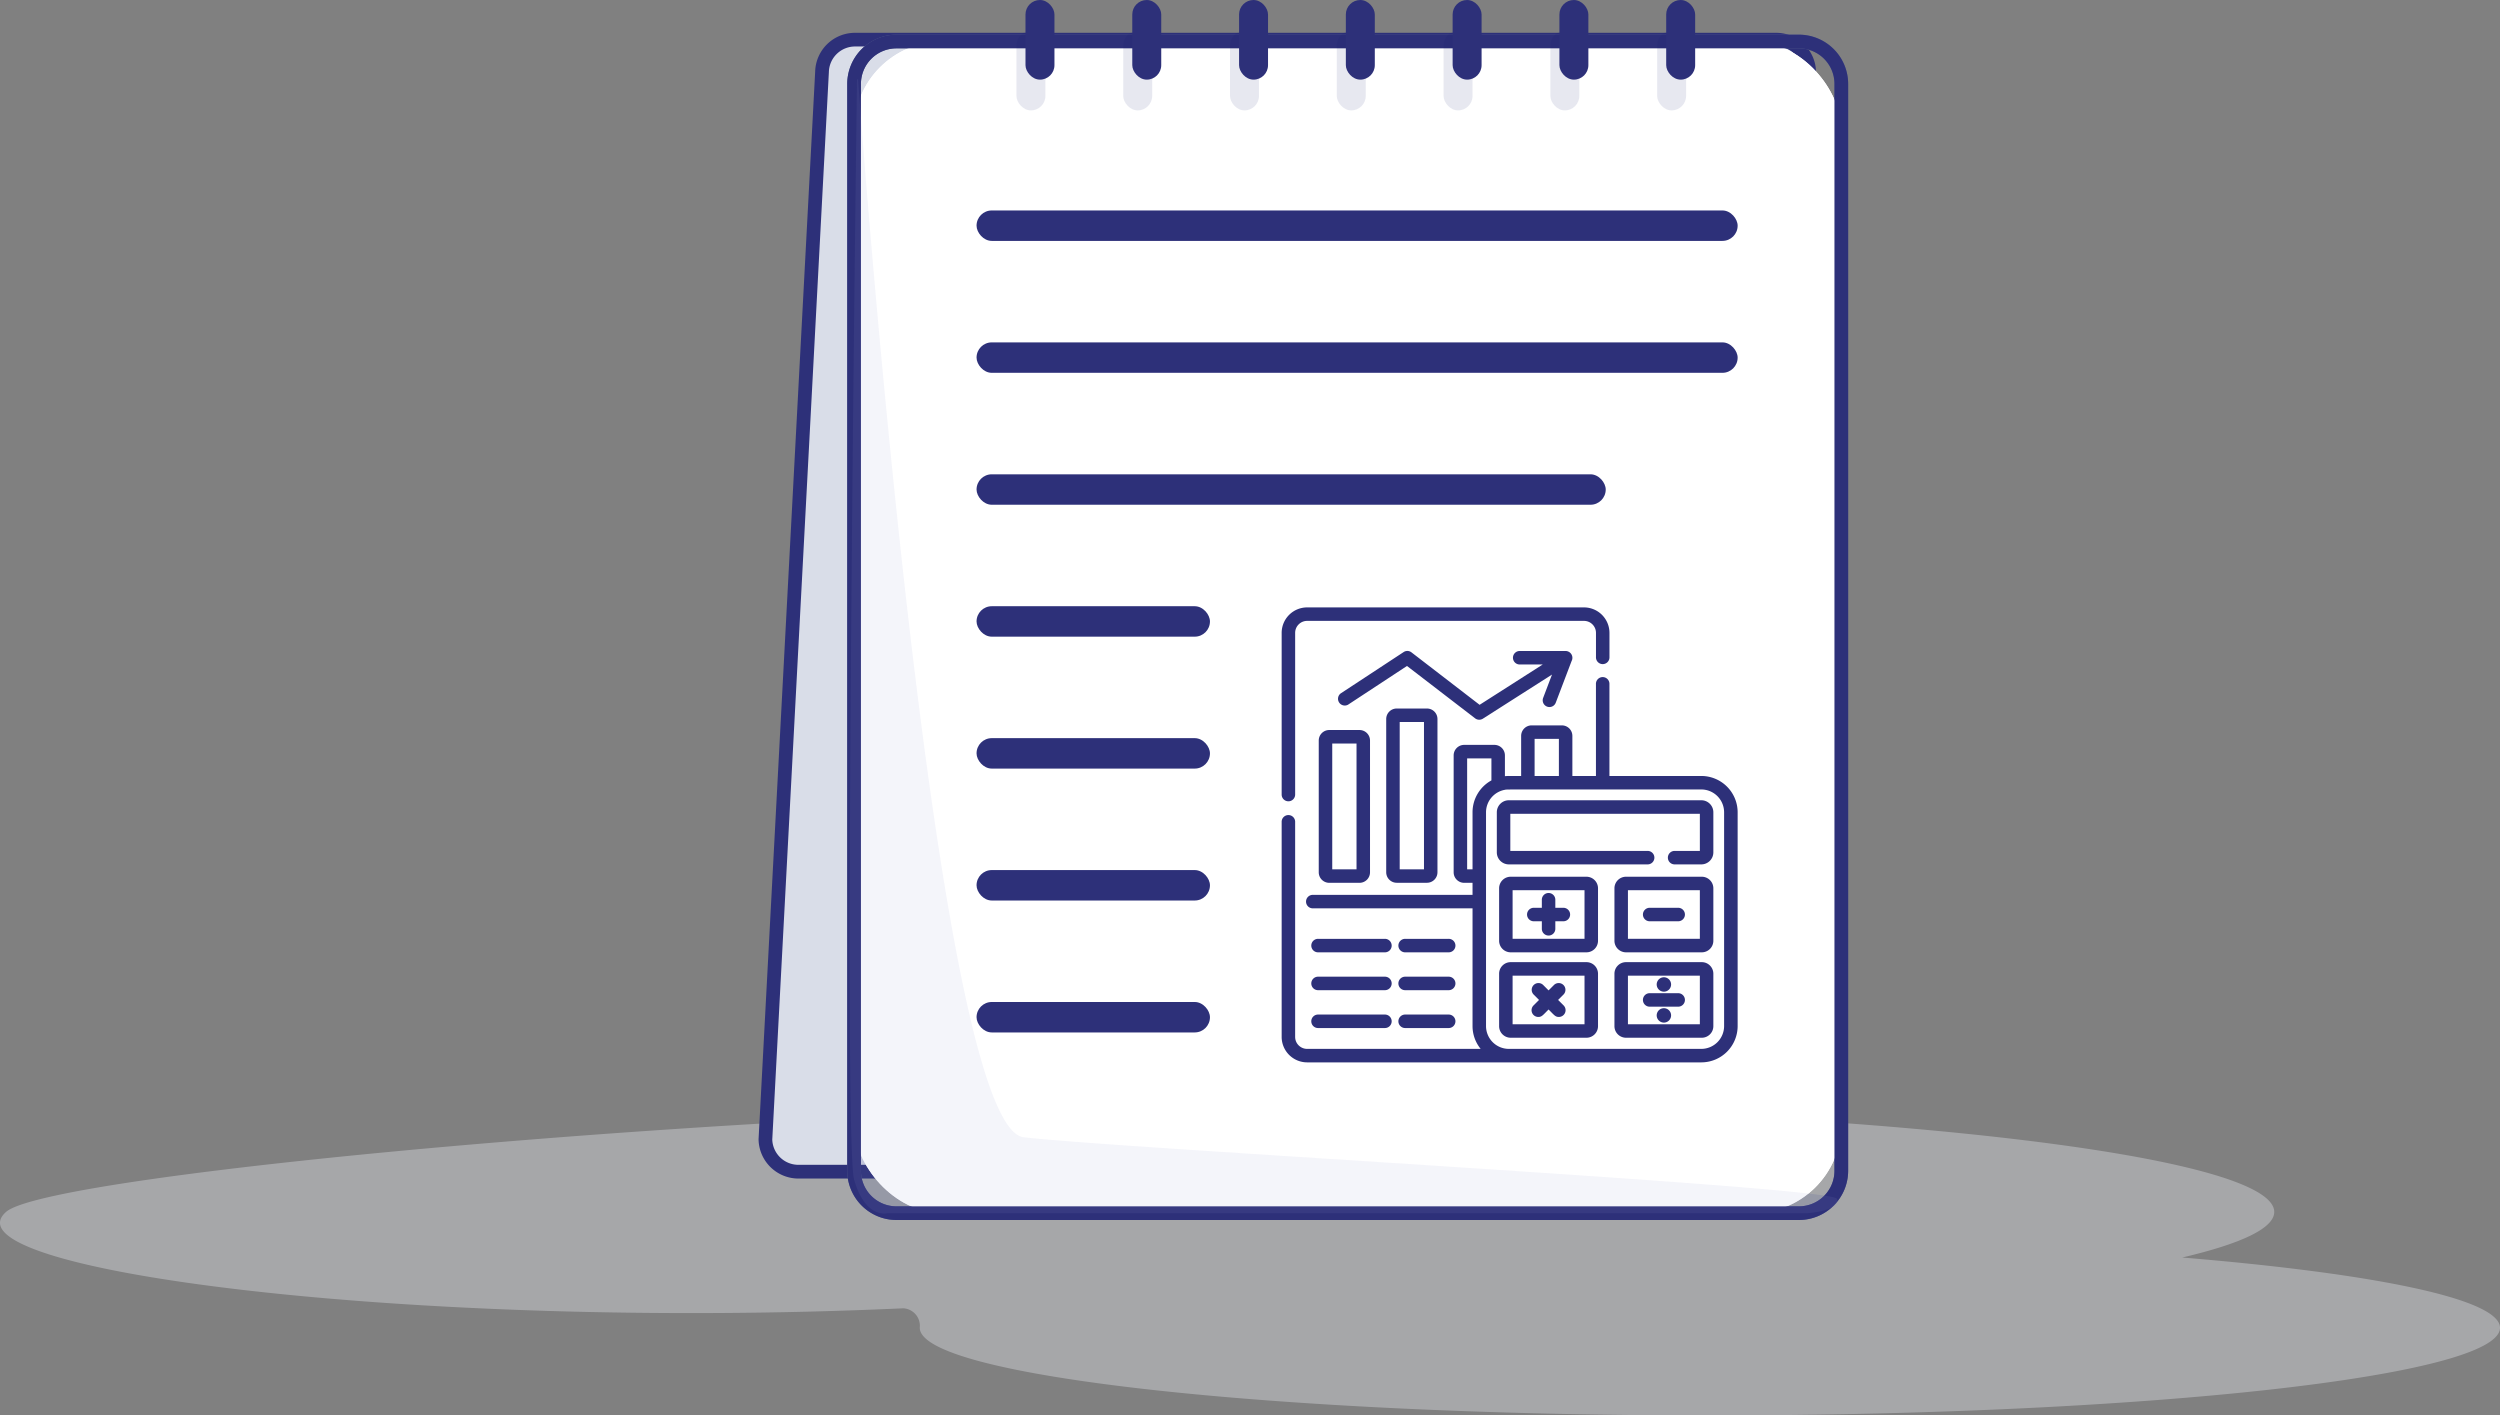 <svg xmlns="http://www.w3.org/2000/svg" xmlns:xlink="http://www.w3.org/1999/xlink" width="246.357" height="139.485" viewBox="0 0 246.357 139.485"><rect x="0" y="0" width="246.357" height="139.485" fill="#808080" stroke="none"/><defs><style>.a,.e{fill:#2d3079;}.a{stroke:#707070;}.b{opacity:0.39;}.c{fill:#e2e4eb;}.d{fill:#d9dde8;}.f{fill:#fff;}.g{fill:#5b648f;}.h{opacity:0.1;}.i{fill:#0e1969;}.j{fill:#516ce0;}.k{fill:#8f96ce;}.l{clip-path:url(#a);}</style><clipPath id="a"><rect class="a" width="45" height="45" transform="translate(21.675 30.262)"/></clipPath></defs><g transform="translate(-275.868 -102.938)"><g class="b" transform="translate(273.868 209.866)"><path class="c" d="M529.141,351.167c5.813-1.361,9.069-2.883,9.069-4.49,0-5.8-42.369-10.5-94.634-10.5s-124.56,6.636-128.884,10.5c-6.392,5.712,39.992,11.711,88.413,9.495a1.726,1.726,0,0,1,1.632,1.9v.018c0,4.772,34.859,8.64,77.86,8.64s77.86-3.868,77.86-8.64C560.457,355.258,548.15,352.742,529.141,351.167Z" transform="translate(-312.1 -334.176)"/></g><g transform="translate(350.619 106.169)"><path class="d" d="M485.585,222.633H394.92a3.252,3.252,0,0,1-3.307-3.194l5.577-105.166a3.252,3.252,0,0,1,3.306-3.194h90.665a3.252,3.252,0,0,1,3.307,3.194l-5.577,105.166A3.252,3.252,0,0,1,485.585,222.633Z" transform="translate(-390.937 -110.402)"/><path class="e" d="M484.853,222.577H394.187a3.932,3.932,0,0,1-3.982-3.87l5.578-105.2a3.924,3.924,0,0,1,3.981-3.834H490.43a3.932,3.932,0,0,1,3.982,3.87l-5.578,105.2A3.924,3.924,0,0,1,484.853,222.577ZM399.764,111.021a2.579,2.579,0,0,0-2.63,2.519l-5.578,105.2a2.574,2.574,0,0,0,2.632,2.483h90.665a2.579,2.579,0,0,0,2.631-2.519l5.578-105.2a2.575,2.575,0,0,0-2.632-2.484Z" transform="translate(-390.205 -109.67)"/></g><g transform="translate(359.358 106.349)"><g transform="translate(0)"><rect class="f" width="97.278" height="115.459" rx="8.7" transform="translate(0.676 0.676)"/><path class="g" d="M502.2,226.856H413.268a4.856,4.856,0,0,1-4.85-4.85V114.9a4.856,4.856,0,0,1,4.85-4.85H502.2a4.856,4.856,0,0,1,4.85,4.85v107.11A4.856,4.856,0,0,1,502.2,226.856ZM413.268,111.4a3.5,3.5,0,0,0-3.5,3.5v107.11a3.5,3.5,0,0,0,3.5,3.5H502.2a3.5,3.5,0,0,0,3.5-3.5V114.9a3.5,3.5,0,0,0-3.5-3.5Z" transform="translate(-408.418 -110.045)"/><g class="h" transform="translate(0.244 4.397)"><path class="i" d="M409.643,119.261a.054.054,0,0,1,.108,0c.871,11.833,7.866,103.207,16.318,104.208,9.036,1.07,79.783,4.875,80.14,6.064s-2.879,1.416-2.879,1.416H412.665s-2.182.63-3.307-3.306C408.306,223.957,409.487,131.2,409.643,119.261Z" transform="translate(-408.926 -119.207)"/></g><g transform="translate(6.641 10.433)"><g transform="translate(0 1.711)"><rect class="f" width="14.552" height="14.552" rx="5.209" transform="translate(0.676 0.676)"/><path class="g" d="M434.985,151.258h-9.553a3.179,3.179,0,0,1-3.175-3.175V138.53a3.179,3.179,0,0,1,3.175-3.176h9.553a3.179,3.179,0,0,1,3.176,3.176v9.553A3.179,3.179,0,0,1,434.985,151.258Zm-9.553-14.552a1.826,1.826,0,0,0-1.824,1.824v9.553a1.826,1.826,0,0,0,1.824,1.824h9.553a1.826,1.826,0,0,0,1.824-1.824V138.53a1.826,1.826,0,0,0-1.824-1.824Z" transform="translate(-422.257 -135.354)"/></g><g class="b" transform="translate(2.653 4.222)"><rect class="g" width="10.598" height="10.598" rx="3.794"/></g><g transform="translate(5.089)"><path class="j" d="M437.747,145.258l-4.62-4.62a.9.9,0,1,1,1.274-1.274l3.346,3.346,10.659-10.659a.9.9,0,1,1,1.273,1.274Z" transform="translate(-432.863 -131.787)"/></g><g transform="translate(0 25.373)"><rect class="f" width="14.552" height="14.552" rx="5.209" transform="translate(0.676 0.675)"/><path class="g" d="M434.985,200.569h-9.553a3.179,3.179,0,0,1-3.175-3.176V187.84a3.179,3.179,0,0,1,3.175-3.175h9.553a3.179,3.179,0,0,1,3.176,3.175v9.553A3.179,3.179,0,0,1,434.985,200.569Zm-9.553-14.553a1.826,1.826,0,0,0-1.824,1.824v9.553a1.826,1.826,0,0,0,1.824,1.824h9.553a1.826,1.826,0,0,0,1.824-1.824V187.84a1.826,1.826,0,0,0-1.824-1.824Z" transform="translate(-422.257 -184.665)"/></g><g class="b" transform="translate(2.653 27.884)"><rect class="g" width="10.598" height="10.598" rx="3.794"/></g><g transform="translate(5.089 23.662)"><path class="j" d="M437.747,194.568l-4.62-4.62a.9.9,0,1,1,1.274-1.274l3.346,3.346,10.659-10.658a.9.9,0,1,1,1.273,1.274Z" transform="translate(-432.863 -181.098)"/></g><g transform="translate(0 50.461)"><rect class="f" width="14.552" height="14.552" rx="5.209" transform="translate(0.676 0.675)"/><path class="g" d="M434.985,252.853h-9.553a3.179,3.179,0,0,1-3.175-3.175v-9.553a3.179,3.179,0,0,1,3.175-3.175h9.553a3.179,3.179,0,0,1,3.176,3.175v9.553A3.179,3.179,0,0,1,434.985,252.853ZM425.432,238.3a1.826,1.826,0,0,0-1.824,1.824v9.553a1.826,1.826,0,0,0,1.824,1.823h9.553a1.826,1.826,0,0,0,1.824-1.823v-9.553a1.826,1.826,0,0,0-1.824-1.824Z" transform="translate(-422.257 -236.949)"/></g><g class="b" transform="translate(2.653 52.972)"><rect class="g" width="10.598" height="10.598" rx="3.794"/></g><g transform="translate(5.089 48.75)"><path class="j" d="M437.747,246.852l-4.62-4.62a.9.9,0,1,1,1.274-1.274l3.346,3.347,10.659-10.659a.9.9,0,1,1,1.273,1.273Z" transform="translate(-432.863 -233.382)"/></g><g transform="translate(0 74.123)"><rect class="f" width="14.552" height="14.552" rx="5.209" transform="translate(0.676 0.676)"/><path class="g" d="M434.985,302.163h-9.553a3.179,3.179,0,0,1-3.175-3.175v-9.553a3.179,3.179,0,0,1,3.175-3.176h9.553a3.179,3.179,0,0,1,3.176,3.176v9.553A3.179,3.179,0,0,1,434.985,302.163Zm-9.553-14.552a1.826,1.826,0,0,0-1.824,1.824v9.553a1.826,1.826,0,0,0,1.824,1.824h9.553a1.826,1.826,0,0,0,1.824-1.824v-9.553a1.826,1.826,0,0,0-1.824-1.824Z" transform="translate(-422.257 -286.259)"/></g><g class="b" transform="translate(2.653 76.633)"><rect class="g" width="10.598" height="10.598" rx="3.794"/></g><g transform="translate(5.089 72.411)"><path class="j" d="M437.747,296.163l-4.62-4.621a.9.9,0,1,1,1.274-1.274l3.346,3.346,10.659-10.659a.9.9,0,1,1,1.273,1.274Z" transform="translate(-432.863 -282.691)"/></g></g><g transform="translate(28.614 14.417)"><path class="j" d="M496.892,141.89H468.95a.9.9,0,0,1,0-1.8h27.942a.9.9,0,1,1,0,1.8Z" transform="translate(-468.049 -140.089)"/></g><g transform="translate(28.614 22.739)"><path class="j" d="M507.593,159.235H468.95a.9.9,0,0,1,0-1.8h38.643a.9.9,0,1,1,0,1.8Z" transform="translate(-468.049 -157.434)"/></g><g transform="translate(28.139 18.578)"><path class="j" d="M519.087,150.562H467.96a.9.9,0,0,1,0-1.8h51.127a.9.9,0,0,1,0,1.8Z" transform="translate(-467.059 -148.761)"/></g><g transform="translate(28.614 38.91)"><path class="j" d="M496.892,192.935H468.95a.9.9,0,0,1,0-1.8h27.942a.9.9,0,1,1,0,1.8Z" transform="translate(-468.049 -191.134)"/></g><g transform="translate(28.614 47.233)"><path class="j" d="M507.593,210.28H468.95a.9.9,0,0,1,0-1.8h38.643a.9.9,0,1,1,0,1.8Z" transform="translate(-468.049 -208.479)"/></g><g transform="translate(28.139 43.072)"><path class="j" d="M519.087,201.608H467.96a.9.9,0,0,1,0-1.8h51.127a.9.9,0,0,1,0,1.8Z" transform="translate(-467.059 -199.807)"/></g><g transform="translate(28.614 64.605)"><path class="j" d="M496.892,246.483H468.95a.9.9,0,0,1,0-1.8h27.942a.9.9,0,1,1,0,1.8Z" transform="translate(-468.049 -244.682)"/></g><g transform="translate(28.614 72.928)"><path class="j" d="M507.593,263.828H468.95a.9.9,0,1,1,0-1.8h38.643a.9.9,0,1,1,0,1.8Z" transform="translate(-468.049 -262.027)"/></g><g transform="translate(28.139 68.766)"><path class="j" d="M519.087,255.155H467.96a.9.9,0,0,1,0-1.8h51.127a.9.9,0,0,1,0,1.8Z" transform="translate(-467.059 -253.354)"/></g><g transform="translate(28.614 87.553)"><path class="j" d="M496.892,294.306H468.95a.9.9,0,1,1,0-1.8h27.942a.9.9,0,1,1,0,1.8Z" transform="translate(-468.049 -292.505)"/></g><g transform="translate(28.614 95.876)"><path class="j" d="M507.593,311.652H468.95a.9.9,0,1,1,0-1.8h38.643a.9.9,0,1,1,0,1.8Z" transform="translate(-468.049 -309.851)"/></g><g transform="translate(28.139 91.714)"><path class="j" d="M519.087,302.979H467.96a.9.9,0,0,1,0-1.8h51.127a.9.9,0,0,1,0,1.8Z" transform="translate(-467.059 -301.178)"/></g></g></g><g transform="translate(359.358 106.349)"><g transform="translate(0)"><rect class="f" width="97.278" height="115.459" rx="8.7" transform="translate(0.676 0.676)"/><path class="e" d="M502.2,226.856H413.268a4.856,4.856,0,0,1-4.85-4.85V114.9a4.856,4.856,0,0,1,4.85-4.85H502.2a4.856,4.856,0,0,1,4.85,4.85v107.11A4.856,4.856,0,0,1,502.2,226.856ZM413.268,111.4a3.5,3.5,0,0,0-3.5,3.5v107.11a3.5,3.5,0,0,0,3.5,3.5H502.2a3.5,3.5,0,0,0,3.5-3.5V114.9a3.5,3.5,0,0,0-3.5-3.5Z" transform="translate(-408.418 -110.045)"/></g><g class="h" transform="translate(0.244 4.397)"><path class="k" d="M409.643,119.261a.054.054,0,0,1,.108,0c.871,11.833,7.866,103.207,16.318,104.208,9.036,1.07,79.783,4.875,80.14,6.064s-2.879,1.416-2.879,1.416H412.665s-2.182.63-3.307-3.306C408.306,223.957,409.487,131.2,409.643,119.261Z" transform="translate(-408.926 -119.207)"/></g><g class="l" transform="translate(21.066 26.066)"><g transform="translate(21.742 30.378)"><path class="e" d="M.665,19.163a.665.665,0,0,0,.665-.665V2.565A1.182,1.182,0,0,1,2.51,1.384H29.793a1.182,1.182,0,0,1,1.181,1.181V4.953a.665.665,0,1,0,1.329,0V2.565a2.513,2.513,0,0,0-2.51-2.51H2.51A2.513,2.513,0,0,0,0,2.565V18.5A.665.665,0,0,0,.665,19.163Zm0,0" transform="translate(0 -0.055)"/><path class="e" d="M5.591,15.113a1.038,1.038,0,0,0-1.036,1.036V29.135a1.037,1.037,0,0,0,1.036,1.036h2.98a1.037,1.037,0,0,0,1.036-1.036V16.149a1.038,1.038,0,0,0-1.036-1.036ZM8.278,28.842H5.885v-12.4H8.278Zm0,0" transform="translate(-0.9 -3.03)"/><path class="e" d="M13.876,12.473a1.038,1.038,0,0,0-1.036,1.036v15.1a1.038,1.038,0,0,0,1.036,1.036h2.979a1.037,1.037,0,0,0,1.036-1.036v-15.1a1.037,1.037,0,0,0-1.036-1.036ZM16.562,28.32H14.169V13.8h2.393Zm0,0" transform="translate(-2.537 -2.509)"/><path class="e" d="M4.337,42.088h6.54a.665.665,0,1,0,0-1.329H4.337a.665.665,0,1,0,0,1.329Zm0,0" transform="translate(-0.726 -8.098)"/><path class="e" d="M4.337,46.737h6.54a.665.665,0,1,0,0-1.329H4.337a.665.665,0,1,0,0,1.329Zm0,0" transform="translate(-0.726 -9.017)"/><path class="e" d="M4.337,51.387h6.54a.665.665,0,1,0,0-1.329H4.337a.665.665,0,1,0,0,1.329Zm0,0" transform="translate(-0.726 -9.936)"/><path class="e" d="M15.033,42.088h4.24a.665.665,0,1,0,0-1.329h-4.24a.665.665,0,1,0,0,1.329Zm0,0" transform="translate(-2.839 -8.098)"/><path class="e" d="M15.033,46.737h4.24a.665.665,0,1,0,0-1.329h-4.24a.665.665,0,1,0,0,1.329Zm0,0" transform="translate(-2.839 -9.017)"/><path class="e" d="M15.033,51.387h4.24a.665.665,0,1,0,0-1.329h-4.24a.665.665,0,1,0,0,1.329Zm0,0" transform="translate(-2.839 -9.936)"/><path class="e" d="M27.512,10.888a.664.664,0,0,0,.857-.385L29.929,6.4a.673.673,0,0,0-.586-.992h-4.5a.665.665,0,1,0,0,1.329h2.245l-6.222,3.975L14.15,5.542a.665.665,0,0,0-.77-.029L7.174,9.59A.665.665,0,0,0,7.9,10.7l5.81-3.817,6.714,5.162a.665.665,0,0,0,.763.033L28,7.731l-.873,2.3A.664.664,0,0,0,27.512,10.888Zm0,0" transform="translate(-1.359 -1.112)"/><path class="e" d="M41.356,18.364H32.3V9.31a.665.665,0,1,0-1.329,0v9.054H28.648V14.414a1.037,1.037,0,0,0-1.036-1.036h-2.98A1.037,1.037,0,0,0,23.6,14.414v3.949H22.388a3.521,3.521,0,0,0-.387.021V16.34A1.037,1.037,0,0,0,20.965,15.3h-2.98a1.038,1.038,0,0,0-1.036,1.037V27.857a1.038,1.038,0,0,0,1.036,1.036h.825v1.186H3.042a.665.665,0,0,0,0,1.329H18.81v11.6a3.562,3.562,0,0,0,.8,2.249H2.51a1.182,1.182,0,0,1-1.181-1.181V22.855a.665.665,0,0,0-1.329,0V44.076a2.513,2.513,0,0,0,2.51,2.51H41.356a3.582,3.582,0,0,0,3.578-3.578V21.942A3.582,3.582,0,0,0,41.356,18.364Zm-16.43-3.656h2.393v3.656H24.926ZM18.81,21.942v5.622h-.532V16.633h2.393V18.8A3.58,3.58,0,0,0,18.81,21.942ZM43.6,43.008a2.251,2.251,0,0,1-2.249,2.249H22.388a2.251,2.251,0,0,1-2.249-2.249V21.942A2.253,2.253,0,0,1,22,19.727c.276-.048-1.153-.034,19.355-.034A2.251,2.251,0,0,1,43.6,21.942Zm0,0" transform="translate(0 -1.752)"/><path class="e" d="M46.578,23.74H27.61a1.186,1.186,0,0,0-1.185,1.185v3.95a1.186,1.186,0,0,0,1.185,1.185H41.261a.665.665,0,1,0,0-1.329H27.755v-3.66H46.433v3.66H43.92a.665.665,0,0,0,0,1.329h2.657a1.186,1.186,0,0,0,1.185-1.185v-3.95A1.186,1.186,0,0,0,46.578,23.74Zm0,0" transform="translate(-5.222 -4.735)"/><path class="e" d="M35.312,33.132H27.847a1.141,1.141,0,0,0-1.14,1.14V39.44a1.142,1.142,0,0,0,1.14,1.141h7.466a1.142,1.142,0,0,0,1.14-1.141V34.272A1.142,1.142,0,0,0,35.312,33.132Zm-.189,6.119H28.036v-4.79h7.087Zm0,0" transform="translate(-5.278 -6.591)"/><path class="e" d="M49.477,33.132H42.011a1.141,1.141,0,0,0-1.14,1.14V39.44a1.142,1.142,0,0,0,1.14,1.141h7.466a1.142,1.142,0,0,0,1.14-1.141V34.272A1.142,1.142,0,0,0,49.477,33.132Zm-.189,6.119H42.2v-4.79h7.087Zm0,0" transform="translate(-8.077 -6.591)"/><path class="e" d="M45,38.275H47.86a.665.665,0,0,0,0-1.329H45a.665.665,0,0,0,0,1.329Zm0,0" transform="translate(-8.76 -7.345)"/><path class="e" d="M30.831,37.922H31.6v.767a.665.665,0,0,0,1.329,0v-.767h.767a.665.665,0,1,0,0-1.329h-.767v-.767a.665.665,0,1,0-1.329,0v.767h-.767a.665.665,0,1,0,0,1.329Zm0,0" transform="translate(-5.961 -6.992)"/><path class="e" d="M35.312,43.622H27.847a1.141,1.141,0,0,0-1.14,1.14V49.93a1.142,1.142,0,0,0,1.14,1.141h7.466a1.142,1.142,0,0,0,1.14-1.141V44.762A1.142,1.142,0,0,0,35.312,43.622Zm-.189,6.119H28.036v-4.79h7.087Zm0,0" transform="translate(-5.278 -8.664)"/><path class="e" d="M49.477,43.622H42.011a1.141,1.141,0,0,0-1.14,1.14V49.93a1.142,1.142,0,0,0,1.14,1.141h7.466a1.142,1.142,0,0,0,1.14-1.141V44.762A1.142,1.142,0,0,0,49.477,43.622Zm-.189,6.119H42.2v-4.79h7.087Zm0,0" transform="translate(-8.077 -8.664)"/><path class="e" d="M45,48.764H47.86a.665.665,0,0,0,0-1.329H45a.665.665,0,0,0,0,1.329Zm0,0" transform="translate(-8.76 -9.418)"/><path class="e" d="M31.354,49.527c.347,0,.456-.18,1.013-.737.557.557.666.737,1.012.737a.666.666,0,0,0,.47-1.135l-.543-.542.543-.543a.665.665,0,0,0-.94-.94l-.542.543-.542-.543a.665.665,0,0,0-.94.94l.542.543-.542.542A.665.665,0,0,0,31.354,49.527Zm0,0" transform="translate(-6.064 -9.168)"/><path class="e" d="M47.478,46.19a.709.709,0,1,1-.709-.709A.709.709,0,0,1,47.478,46.19Zm0,0" transform="translate(-9.102 -9.032)"/><path class="e" d="M47.478,49.987a.709.709,0,1,1-.709-.709A.709.709,0,0,1,47.478,49.987Zm0,0" transform="translate(-9.102 -9.782)"/></g></g><rect class="e" width="75" height="3" rx="1.5" transform="translate(12.742 17.328)"/><rect class="e" width="75" height="3" rx="1.5" transform="translate(12.742 30.328)"/><rect class="e" width="62" height="3" rx="1.5" transform="translate(12.742 43.328)"/><rect class="e" width="23" height="3" rx="1.5" transform="translate(12.742 56.328)"/><rect class="e" width="23" height="3" rx="1.5" transform="translate(12.742 69.328)"/><rect class="e" width="23" height="3" rx="1.5" transform="translate(12.742 82.328)"/><rect class="e" width="23" height="3" rx="1.5" transform="translate(12.742 95.328)"/></g><g class="h" transform="translate(376.031 105.97)"><g transform="translate(0 0)"><rect class="i" width="2.854" height="7.847" rx="1.427"/></g><g transform="translate(10.523 0)"><rect class="i" width="2.854" height="7.847" rx="1.427"/></g><g transform="translate(21.046 0)"><rect class="i" width="2.854" height="7.847" rx="1.427"/></g><g transform="translate(31.568 0)"><rect class="i" width="2.854" height="7.847" rx="1.427"/></g><g transform="translate(42.091 0)"><rect class="i" width="2.854" height="7.847" rx="1.427"/></g><g transform="translate(52.614 0)"><rect class="i" width="2.854" height="7.847" rx="1.427"/></g><g transform="translate(63.137 0)"><rect class="i" width="2.854" height="7.847" rx="1.427"/></g></g><g transform="translate(376.923 102.938)"><rect class="e" width="2.854" height="7.848" rx="1.427"/><g transform="translate(10.523)"><rect class="e" width="2.854" height="7.848" rx="1.427"/></g><g transform="translate(21.046)"><rect class="e" width="2.854" height="7.848" rx="1.427"/></g><g transform="translate(31.568)"><rect class="e" width="2.854" height="7.848" rx="1.427"/></g><g transform="translate(42.091)"><rect class="e" width="2.854" height="7.848" rx="1.427"/></g><g transform="translate(52.614)"><rect class="e" width="2.854" height="7.848" rx="1.427"/></g><g transform="translate(63.137)"><rect class="e" width="2.854" height="7.848" rx="1.427"/></g></g></g></svg>